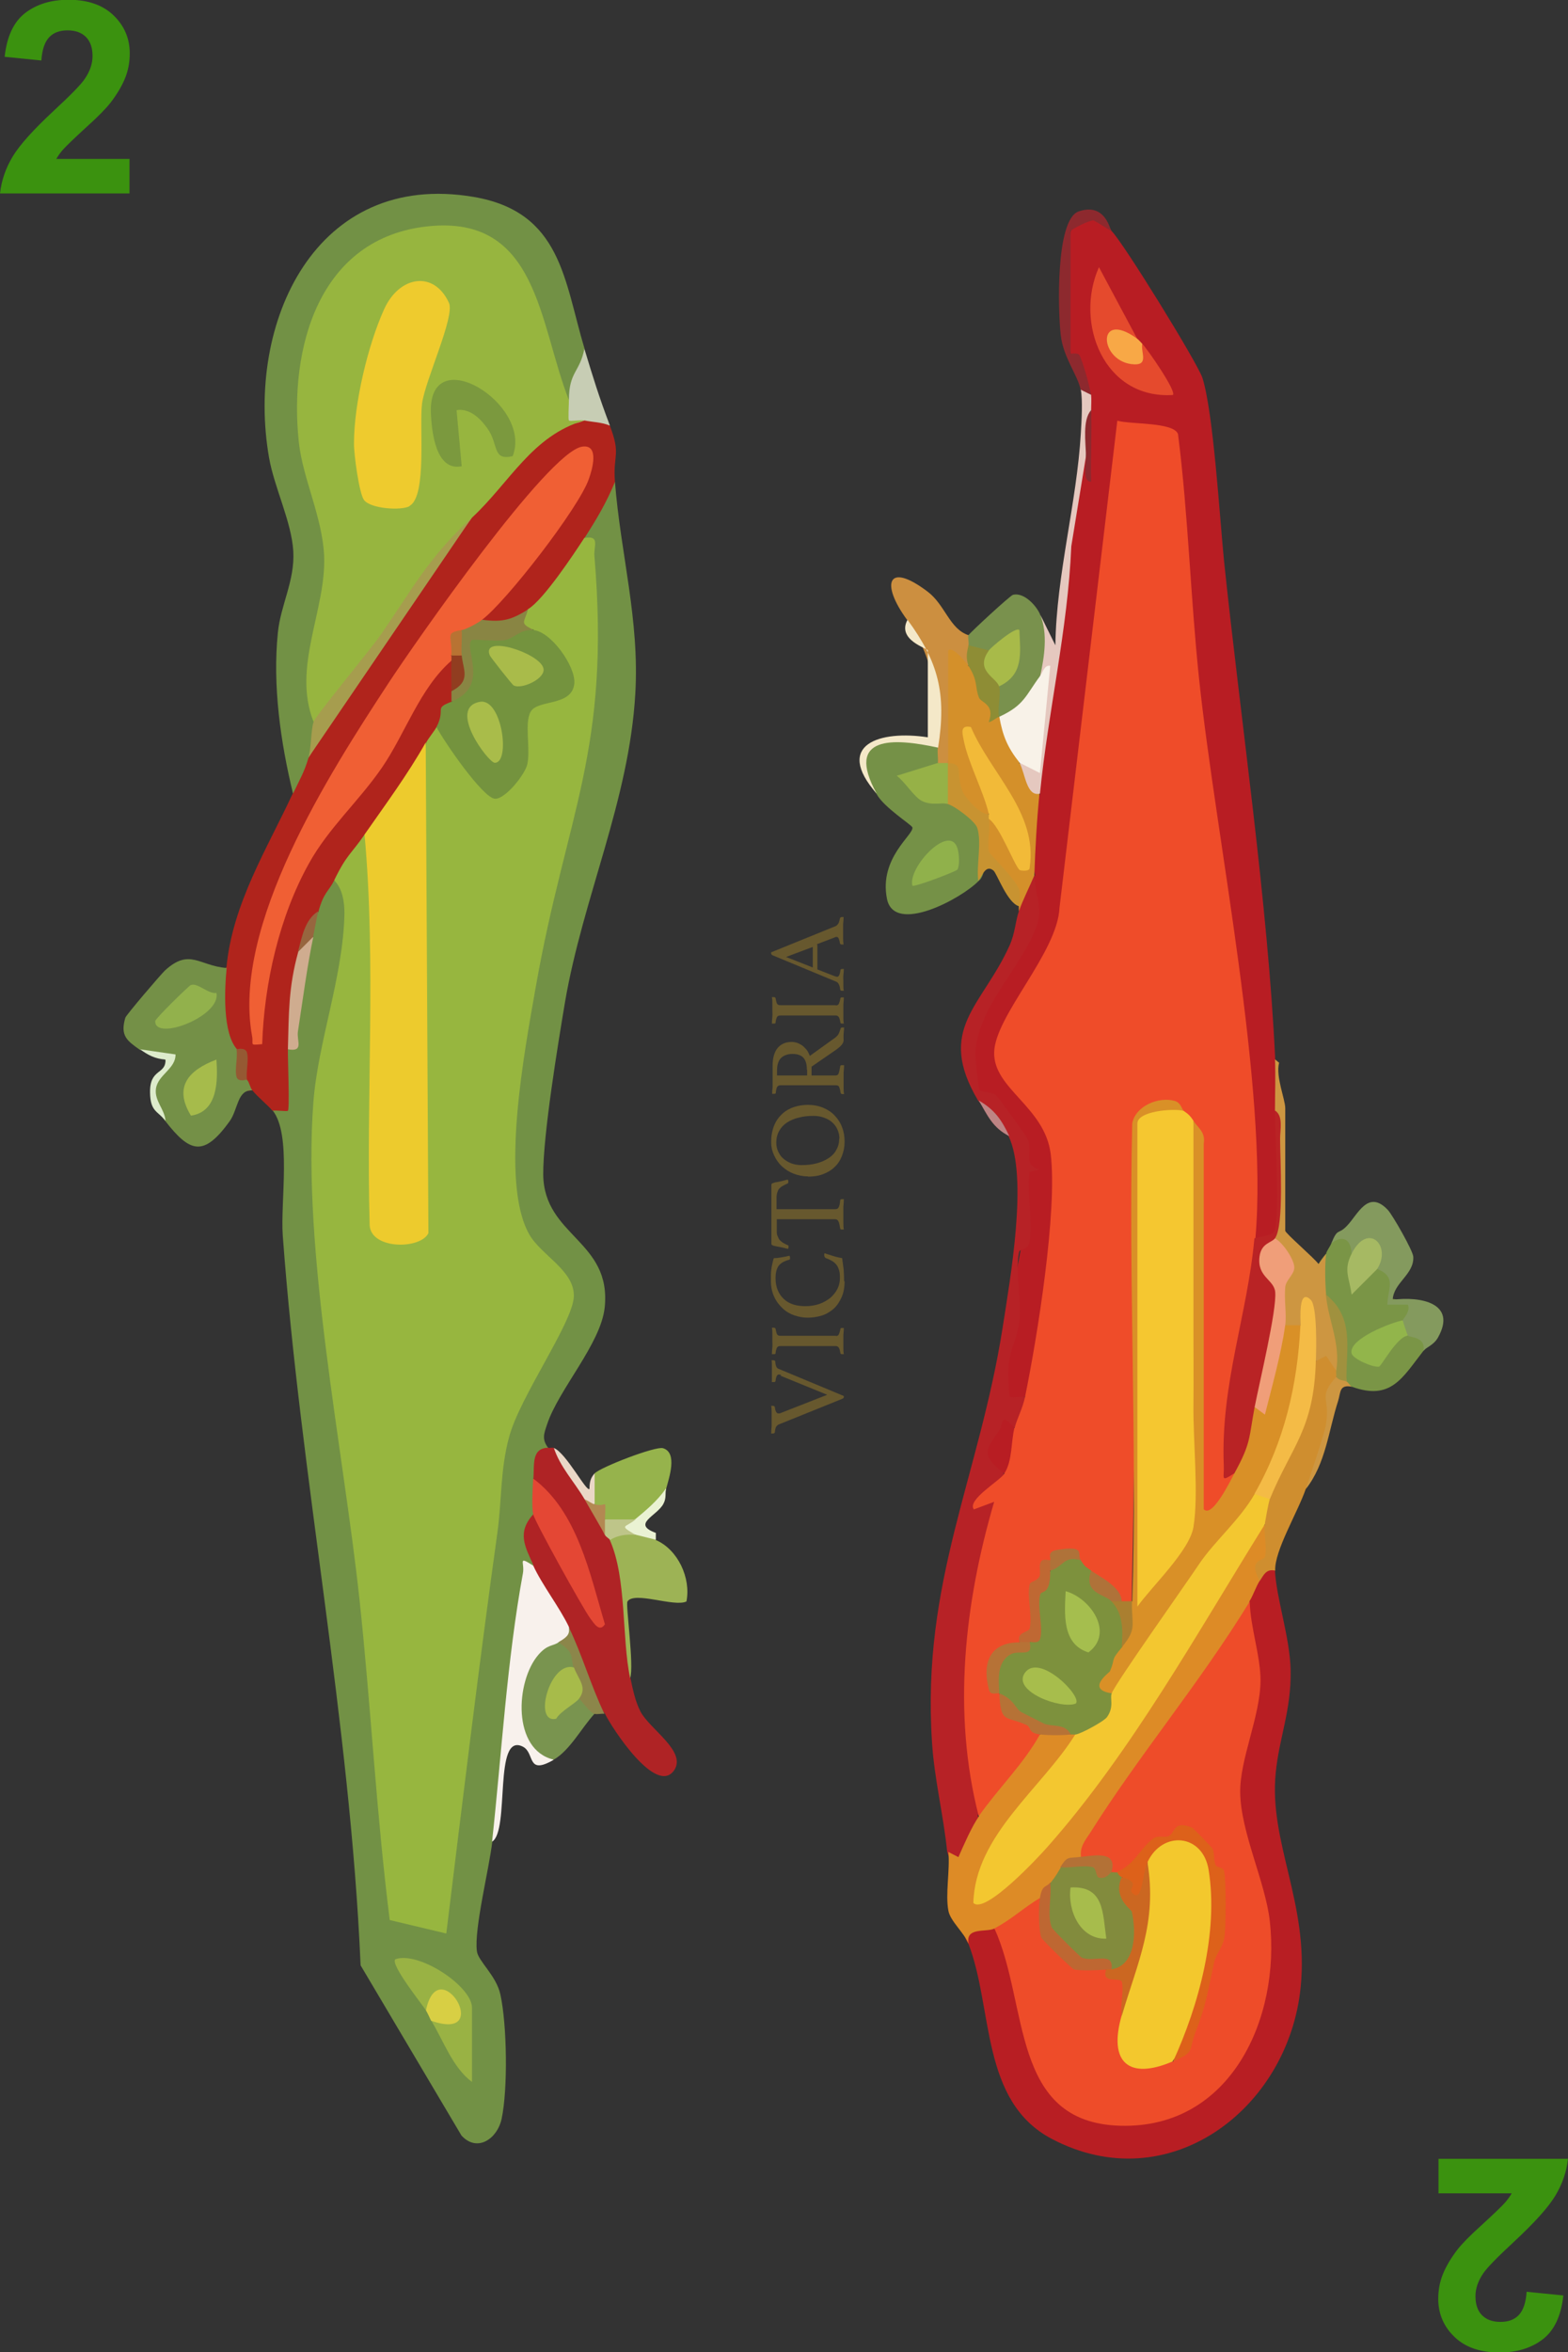 <?xml version="1.0" encoding="UTF-8"?>
<svg id="Layer_2" data-name="Layer 2" xmlns="http://www.w3.org/2000/svg" viewBox="0 0 64.05 96.06">
  <rect x="0" y="0" width="64.05" height="96.06" fill="#333333" stroke="none"/>
  <g id="Cards">
    <g id="Clubs">
      <g id="TwoOfClubs">
        <path d="M58.76,89.56v-1.4h5.29c-.06.53-.23,1.03-.52,1.51s-.85,1.1-1.7,1.89c-.68.63-1.1,1.06-1.25,1.29-.21.31-.31.62-.31.92,0,.34.09.6.27.78.18.18.43.27.75.27s.57-.09.75-.28.29-.5.32-.95l1.5.15c-.09.83-.37,1.43-.84,1.79-.47.36-1.06.54-1.77.54-.78,0-1.39-.21-1.83-.63-.44-.42-.67-.94-.67-1.56,0-.35.06-.69.19-1.01.13-.32.33-.66.6-1.01.18-.23.51-.57.99-1,.48-.44.78-.73.91-.87.13-.14.23-.28.31-.42h-3Z" fill="#3b920f"/>
        <path d="M5.29,6.5v1.4H0c.06-.53.23-1.03.52-1.51s.85-1.1,1.7-1.89c.68-.63,1.1-1.06,1.25-1.29.21-.31.31-.62.31-.92,0-.34-.09-.6-.27-.78-.18-.18-.43-.27-.75-.27s-.57.09-.75.28-.29.5-.32.95l-1.5-.15c.09-.83.37-1.43.84-1.79.47-.36,1.06-.54,1.77-.54.78,0,1.39.21,1.83.63.44.42.67.94.67,1.56,0,.35-.06.69-.19,1.01-.13.32-.33.66-.6,1.01-.18.23-.51.57-.99,1-.48.44-.78.73-.91.87-.13.14-.23.28-.31.42h3Z" fill="#3b920f"/>
        <path d="M22.41,59.13c-.06.61-.27,1.03-.63,1.25.33.5.7,1.2,0,1.46l.03.99c.23.44.22.81-.03,1.1-.48,3.71-1.04,7.53-1.67,11.27-.12,1.08-.75,3.57-.63,4.48.05.41.79.99.96,1.77.27,1.23.31,3.86.05,5.08-.17.8-.99,1.39-1.64.68l-4.12-6.95c-.43-9.98-2.45-19.87-3.18-29.81-.1-1.38.37-4.14-.42-5.11.26-.66.33-1.42.21-2.26l.42-.24c.25-.97.46-2.27.66-3.9l.39-.69c-.24-.21-.17-.55.21-1.04-.54-.46-.04-1.46.63-1.25.12-.02.24-.03.35-.01.79.12.41,2.81.28,3.45-1.12,4.27-1.45,8.5-.85,12.93,1.14,8.54,2.19,17.09,2.87,25.75l1.64.39,2.35-19.43.44-1.36c1.05-1.66,1.8-3.34,2.25-5.04-1.99-1.95-2.38-3.1-2.34-5.85.43-5,1.33-9.94,2.71-14.81.78-3.26.73-6.72.52-10-.28-.68.54-2.13,1.25-2.3.23,2.94,1.01,5.63.83,8.66-.25,4.35-2.14,8.32-2.87,12.58-.29,1.73-.9,5.44-.89,7.05.03,2.52,2.8,2.69,2.51,5.43-.16,1.48-1.88,3.34-2.35,4.76-.13.39-.23.61.05.98Z" fill="#729145"/>
        <path d="M44.57,16.12c-.32-.64-.6-1.2-.83-1.67-.38-1.53-.32-3.45,0-5.01.23-.88,1.24-.82,1.67,0,.45.43,3.52,5.4,3.71,6,.45,1.45.7,5.67.88,7.47.68,6.52,1.79,13.94,2.09,20.35.2.79.2,1.48,0,2.09.12.92.42,4.51-.05,5.12-.14.17-.78.47-.78.1l-.37-.65c-.24-7.2-.99-14.37-2.27-21.5l-.9-10.56c-.01-.09-1.55-.26-1.75-.08l-2.34,19.74c-.85,1.81-1.72,3.6-2.61,5.37.41,1.07,1.07,2.09,1.96,3.07.84,1.94.05,8.77-.64,10.83l-.48.25c-1.18,1.15-.99-.52-.87-1.4.23-1.71.46-3.48.81-5.13.42-2.24,0-4.08-1.24-5.52-1.23-.53-1.15-2.46-.61-3.52,1.33-1.75,2.1-3.66,2.33-5.73-.29-1.31-.22-2.42.21-3.34-.32-.32-.3-.61.05-.88l.48-3.96c.34-2.88.73-5.94,1.19-8.83l.16-.11c.04.74.11.12.21-1.88-.3-.1-.24-.45,0-.63Z" fill="#b81d23"/>
        <path d="M24.91,17.38c.47,1.23.12,1.16.21,2.3-.36.87-.75,1.52-1.25,2.3.4.58-1.31,2.77-1.78,3.05-.14.08-.36-.03-.52-.12-.18.78-1.62,1.33-1.88.42l-.12-.26c.21-.06,5.24-6.55,4.21-6.39-1.71.27-9.53,12.43-10.63,14.51-.9,1.69-2.09,4.11-.33,1,1.85-2.31,3.53-4.72,5.06-7.24l.56.04c.43.31.31.88,0,1.25.42-.02.28.17,0,.42.07.72-.13,1.07-.63,1.04.17.54.22.75-.42.63-.28,1.44-1.14,3.18-2.5,3.76-.12.7-.46,1.96-1.25,1.88-.21.43-.42.47-.63,1.25l-.83,1.67c.11.09.2.18.19.26-.04.85-.25,2.66-.39,3.5-.01.08-.1.14-.22.2-.01.41.08,2.41,0,2.51-.04.04-.47-.03-.63,0-.17-.21-.56-.52-.83-.84-.58.11-.59.01-.21-.42l-.22-.16c.07-.53,0-.89-.2-1.1-1.08,0-1.25-2.86-.42-3.34.25-2.6,1.65-4.82,2.71-7.1-.09-.98.12-1.46.63-1.46l.6-1.46c1.98-2.83,4-5.61,6.08-8.35l-.04-.54c.62-.81,1.8-2.14,2.57-2.77.84-.68,1.02-.76,2.06-.66.3-.67.73-.3,1.04.21Z" fill="#b0241c"/>
        <path d="M52.08,64.14c.06,1.15.61,2.72.64,4.06.03,1.66-.47,2.75-.61,4.21-.28,2.84,1.36,5.31,1.02,8.74-.5,4.99-5.4,8.7-10.16,6.2-2.93-1.54-2.39-5.33-3.41-7.97-.62-.9.58-1.35,1.04-.63l.5.1c.44,2.32,1.13,4.48,2.07,6.47,4.78,3.6,9.26-2.31,8.22-7.15-1.12-3.24-1.52-5.78-.36-9.08-.2-1.31-.2-2.55.01-3.7-.37-.5-.25-.8.42-.84-.14-.57.39-1.02.63-.42Z" fill="#b81e23"/>
        <path d="M23.87,14.25c.06.71.08,1.8-.63,2.09l-.49-.12-1.06-3.54c-.73-2.56-2.48-3.57-5.1-2.85-5.58,2.02-4.01,8.58-2.93,13.03-.36,2.22-.65,4.43-.85,6.63.32.21.25.7-.21,1.46-.17.58-.35.87-.63,1.46-.51-2.09-.84-4.42-.62-6.57.11-1.13.7-2.13.63-3.33s-.78-2.61-.99-3.82c-.96-5.51,1.9-11.74,8.35-10.65,3.6.61,3.7,3.42,4.54,6.21Z" fill="#729145"/>
        <path d="M42.27,35.75c-.02.66.33,1.3.1,1.99-.55,1.67-2.42,3.34-2.53,5.24-.01.19.12,1.44.16,1.51.08.12.51.1.67.22.09.07,1.3,1.73,1.33,1.85.17.55-.22,1.02.47,1.2l-.42.1c-.1.89.13,1.98.01,2.83-.05.39-.39.27-.43.44-.18.78.13,2.05,0,2.89-.13.93-.54,1.19-.43,2.51.05.64-.11.54.63.51.59.35.21,1.19-.42,1.25-.64.47-.78,1.09-.42,1.88l.18.22c-.43.46-.53.91-.29,1.35-1.06,3.76-1.51,7.74-.7,11.6l-.24.82c.52.57-.86,2.9-1.25,1.46-.15-1.5-.53-2.99-.62-4.49-.43-6.55,1.93-10.81,2.89-16.94.31-2,1.04-6.12.24-7.79l-1.25-1.46c-1.73-2.93.17-3.84,1.29-6.33.23-.52.23-.96.38-1.4-.02-.94.19-1.43.63-1.46Z" fill="#b72226"/>
        <path d="M51.67,62.26c.87.31.08,1.69-.16,2.09-.03.06-.04.13-.05.2-.16.25-.26.58-.42.84l-.21,1.12c-2.17,3.01-4.25,6.05-6.26,9.1l-.41.22c-.15.18-.43.32-.83.42.39.49.18.83-.42.63-.06.33-.19.54-.42.63-.2.73-1.16,1.73-1.88,1.25-.32.16-1.2-.08-1.04.63-.18-.46-.75-.93-.83-1.36-.13-.69.07-1.65,0-2.4l.41.21c.22-.5.54-1.24.84-1.67.12-1.21,1.45-2.84,2.5-3.34.2-.35.88-.17,1.25,0,.04-.19.11-.18.21,0l.15.53c-.33.36-4.63,5.59-3.83,5.85,1.12.36,9.59-12.15,10.51-14.3.24-.28.54-.49.88-.63Z" fill="#dd8b26"/>
        <path d="M22.41,59.13c.07,0,.17-.02.21,0l1.15,1.63c.32.18.35.33.1.45.64.37.72.76.83,1.46.27-.3.4-.17.21.21.94.17,1.07,2.06.63,2.69l.21,2.95c.1.46.19.94.41,1.37.37.72,1.9,1.63,1.38,2.4-.73,1.07-2.55-1.73-2.83-2.31-.81-.96-1.29-2.15-1.46-3.55-.75-.07-1.87-1.82-1.46-2.51-.35-.77-.68-1.34,0-2.09h.45c1.71,3.34,1.99,3.64.86.9-.51-.76-.95-1.55-1.31-2.36.04-.6-.08-1.24.63-1.25Z" fill="#af2325"/>
        <path d="M9.26,39.51c-.09.92-.17,2.67.42,3.34l.22.16c-.07.55,0,.91.2,1.1.09.1.12.32.21.42-.62-.04-.58.77-.93,1.26-1.06,1.47-1.62,1.28-2.62,0-.48-.56-.61-1.13-.39-1.69.78-.6.56-1.01-.66-1.23-.52-.37-.81-.57-.59-1.31.04-.12,1.45-1.77,1.62-1.93,1.01-.92,1.39-.19,2.51-.1Z" fill="#749047"/>
        <path d="M38.31,30.53c.32.04.3.52,0,.63.07.15.11.38,0,.44-1.13.54-1.07.66.21.8l.21.44c.16-.58,1.32.51,1.41.71.21.46.23,2.15-.16,2.42-.69.72-3.46,2.22-3.75.73-.33-1.67,1.11-2.62,1.04-2.91-.02-.1-1.16-.81-1.46-1.36-1.38-1.9.09-2.49,1.94-2.15.26-.39.41-.16.56.27Z" fill="#759147"/>
        <path d="M38.72,31.16l-.31-4.73c.57-.53.95-.27,1.14.77l.34.03c.35.69.66,1.37.91,2.05.53.08,1.12,1.43.83,1.88.44.34.72.8.83,1.25-.11,1.09-.17,2.24-.21,3.34-.18.43-.49,1.05-.63,1.46v-.21c-.24-.63-.59-1.18-1.04-1.67-.59.09-.57-1.62-.21-1.88.5-.18.93.23,1.28,1.24-.2-1.11-.66-2.12-1.39-3.05.43.72.47,1.25.11,1.61l-.11.27c-.89-.38-1.41-1.17-1.56-2.36Z" fill="#d4902a"/>
        <path d="M55.21,51.2c.25.74.43.92.56.52l.49.1c1.06-.53.81.46.53,1.22,1,.04,1.8.78.51.87-.17.39-.1.6.21.63.37-.75,1.3.01.63.63-.86,1.1-1.32,2.04-2.92,1.46-.13-.03-.22-.06-.21-.21l-.21-.24c.12-1.16-.03-2.28-.63-3.31-.83-.3-.45-1.2,0-1.67.01-.1.16-.29.21-.42.62-.78,1.39-.59.83.42Z" fill="#7a9546"/>
        <path d="M21.78,63.93c.36.79,1.08,1.71,1.46,2.51.18.61.25,1.04-.42.63l-.02.48c-1.28.58-1.54,3.18-.24,3.87l.05.45c-1.11.64-.75-.28-1.25-.54-1.22-.62-.52,3.43-1.26,3.88.39-3.58.61-7.43,1.26-10.96.08-.44-.23-.73.41-.32Z" fill="#f8f1ec"/>
        <path d="M54.38,50.78c.27-.67.27-.33.64-.72.44-.45.86-1.51,1.67-.65.19.2,1.03,1.67,1.04,1.91.04.73-.81,1.06-.84,1.76,1.13-.15,2.64.13,1.85,1.54-.18.32-.49.4-.6.55.12-.59-.55-.54-.63-.63-.58.22-.7-.28-.21-.63,0-.03.33-.36.21-.63h-.84c.02-.67.39-1.14-.42-1.46l-.26-.39c.2-.47-.06-.55-.78-.23-.02-.6-.37-.79-.83-.42Z" fill="#849a5e"/>
        <path d="M52.08,43.26l.17.14c-.15.55.25,1.5.25,1.85v5.01c0,.1,1.18,1.11,1.36,1.36l.31-.42c-.06.44-.04,1.22,0,1.67.48.86.99,2.36.42,3.13-.24.26-.52.12-.83-.42-.38-.18-.49-.74-.33-1.68l-.3.22c-.03.6-.48.57-.63,0-.14-.04-.25-.08-.26-.14-.08-.5-.04-1.86.23-2.25-.36-.42-.49-.81-.39-1.17.26-1.57.24-3.53,0-5.22,0-.69.03-1.4,0-2.09Z" fill="#cd9641"/>
        <path d="M22.82,67.06c.5-.35.98.73.63,1.04-.34.48-1.37,1.99-.25,1.11l.46.14c.42-.23.73.26.63.63-.52.56-1.01,1.5-1.67,1.88-1.71-.4-1.56-3.2-.63-4.28.38-.44.58-.34.84-.52Z" fill="#79944f"/>
        <path d="M42.48,25.1c.59,1.03.59,1.86,0,2.51.3.79-.97,2.33-1.67,1.67-.33-.31-.66-1.07,0-1.25.57-1.41.6-1.86.07-1.35l-.49-.11c-.28.57-.8.41-.83-.21-.55-.09-.53-.25,0-.42.07-.11,1.7-1.62,1.82-1.65.44-.11.95.43,1.11.81Z" fill="#79914d"/>
        <path d="M54.59,56c.18.05.18.12,0,.21-.21,1.47-.48,3.18-1.25,4.59-.33.96-1.29,2.54-1.25,3.34-.36-.08-.46.16-.63.42-.51-.91.16-.8.21-.98.1-.39-.06-.92,0-1.32-.61-.16-.4-1.07.21-1.04l-.19-.27c.86-1.58,1.41-3.24,1.66-5l.41-.37.41-.21.42.62Z" fill="#cf8e2f"/>
        <path d="M37.05,25.31c-1.08-1.47-.81-2.4.84-1.15.72.54.89,1.52,1.67,1.78-.04.07.03.29,0,.42.52.15.4.59,0,.84-.05-.09-.66-.86-.83-.63,0,1.53,0,3.06,0,4.59-.06.4-.23.37-.42,0,.02-.2-.03-.43,0-.63l-.24-.25c.32-1.89.03-3.44-1.01-4.97Z" fill="#cc8f40"/>
        <path d="M25.96,62.68c.08-.43.36-.36.83.21.9.39,1.44,1.55,1.25,2.51-.5.24-2.13-.43-2.41,0-.08.13.28,2.63.11,3.13-.35-1.64-.13-4.07-.83-5.64-.06-.73.55-.61,1.04-.21Z" fill="#9db355"/>
        <path d="M27.21,60.8c-.17.55-.76,1.32-1.25,1.25-.67.48-1.09.48-1.25,0-.22-.09-.36-.3-.42-.63-.28-.26-.28-.68,0-1.25.25-.26,2.49-1.12,2.79-1.03.61.18.25,1.21.13,1.66Z" fill="#96b34c"/>
        <path d="M44.57,16.12c.02.21,0,.42,0,.63-.08.64-.15,1.27-.21,1.88l-.6,3.68c-.14,3.39-.95,6.76-1.28,10.1-.55.14-.6-.82-.83-1.25.1-.21.25-.32.48-.29l.23-2.37c.29-.63.33-.92.13-.89.17-.79.32-1.73,0-2.51l.62,1.25c.04-2.88.88-5.84,1.04-8.66.03-.48.08-1.35,0-1.77.06-.33.2-.26.42.21Z" fill="#e5c8bf"/>
        <path d="M45.4,9.44s-.69-.43-.73-.44c-.18-.01-.94.38-.94.44v5.01s.28-.06.36.05c.1.14.45,1.34.47,1.62l-.42-.21c-.11-.58-.7-1.29-.81-2.22s-.23-4.74.74-5.06c.73-.24,1.12.14,1.32.81Z" fill="#8d292e"/>
        <path d="M38.72,31.16c.7.03.28.39.61,1.18.09.22.71.95,1.06.91.18.07.18.14,0,.21.08.38-.08.89,0,1.31.02.1,1.1,1.13,1.24,1.56.07.21,0,.46,0,.68-.48-.12-.91-1.35-1.05-1.46-.33-.27-.47.26-.62.42-.08-.65.15-1.56-.04-2.16-.09-.28-.92-.9-1.22-.98-.64-.08-.61-1.53,0-1.67Z" fill="#c89331"/>
        <path d="M38.31,30.53c-1.79-.39-3.82-.52-2.5,1.88-1.77-2.02.15-2.6,2.09-2.3v-3.55c0-.08-1.28-.42-.83-1.25,1.26,1.72,1.6,3.01,1.25,5.22Z" fill="#f4e8c8"/>
        <path d="M24.91,17.38c-.33-.14-.7-.14-1.04-.21-1.06.44-1.54-.25-.63-.84,0-1.16.45-1.13.63-2.09.36,1.19.6,1.97,1.04,3.13Z" fill="#c7cdb4"/>
        <path d="M24.7,69.99c-.13-.02-.31.03-.42,0-.19-.06-.47-.47-.63-.63-.31-.31-.64-.91-.21-1.25-.16-.41.08-.6-.63-1.04.26-.18.5-.27.42-.63.56,1.16.91,2.41,1.46,3.55Z" fill="#8c864a"/>
        <path d="M54.59,56.21c.23-.32.38-.15.42.21.08.05.15.19.21.21-.52-.1-.45.23-.56.58-.39,1.2-.5,2.56-1.32,3.6.16-.48.76-2.25.82-2.62.19-1.16-.35-1.1.43-1.97Z" fill="#cd9641"/>
        <path d="M27.21,60.8c-.05.17.02.37-.11.61-.26.5-1.32.82-.31,1.19v.28s-.79-.2-.84-.21c-1.04-.16-.99-.47,0-.63.47-.39.89-.74,1.25-1.25Z" fill="#eaf2d3"/>
        <path d="M22.62,59.13c.51.2,1.35,1.84,1.46,1.67,0-.24.03-.44.21-.63v1.25c-.12.08-.26.01-.42-.21-.42-.71-.99-1.3-1.25-2.09Z" fill="#ead7c6"/>
        <path d="M5.71,42.85l1.46.21c.01.59-.72.83-.8,1.4-.07.49.36.84.39,1.31-.31-.4-.62-.36-.63-1.15-.02-1,.65-.72.63-1.35-.42-.03-.71-.18-1.04-.42Z" fill="#ddebcb"/>
        <path d="M41.23,46.4c-.7-.35-.91-.89-1.25-1.46.67.39.94.81,1.25,1.46Z" fill="#be8484"/>
        <path d="M23.87,21.97c.65-.12.38.33.41.72.67,8-1.14,10.48-2.4,17.64-.44,2.52-1.48,7.94-.26,10.08.49.86,1.86,1.48,1.82,2.54s-2.2,4.08-2.64,5.72c-.37,1.35-.3,2.61-.48,3.9-.76,5.46-1.42,10.93-2.09,16.39l-2.31-.55c-.55-4.36-.77-8.76-1.24-13.13-.67-6.19-2.34-14.19-1.88-20.26.19-2.49,1.22-5.14,1.27-7.72,0-.47-.08-1.01-.42-1.35.52-1.07.68-1.05,1.25-1.88.5.89.71,1.91.61,3.04l.03,12.96c.02.36,1.28.45,1.56.16l-.1-18.45.41-1.46c.13-.23.34-.47.42-.63l.47-.02,1.02,1.49c1.17,1.77,1.84.99,2.02-2.32l.44-.38c2-.23,1.31-1.32.1-2.3l-.09-.45c-1.04-.04-.92-.23-.21-.84.63-.39,1.85-2.23,2.3-2.92Z" fill="#97b63f"/>
        <path d="M21.78,60.38c1.81,1.35,2.31,3.88,2.93,5.95-.23.35-.45-.05-.6-.24-.29-.39-2.27-3.96-2.33-4.25-.07-.31-.02-1.09,0-1.46Z" fill="#e44734"/>
        <path d="M17.4,82.1c-.12-.2-1.48-1.89-1.25-2.09.95-.34,3.13,1.1,3.13,1.98v3.03c-.79-.58-1.16-1.68-1.67-2.51.24-.29.49-.3.81-.28-.1-.66-.44-.7-1.02-.14Z" fill="#99b244"/>
        <path d="M12.8,38.25c-.25,1.18-.44,2.64-.63,3.87-.06.39.26.85-.41.73.04-1.47.02-2.52.42-3.97.18-.51.38-.72.63-.63Z" fill="#cfac8f"/>
        <path d="M17.4,82.1c.51-2.49,2.82,1.34.21.42-.05-.09-.11-.25-.21-.42Z" fill="#d8cf44"/>
        <path d="M12.8,38.25l-.63.63c.16-.59.27-1.32.83-1.67-.06.25-.14.71-.21,1.04Z" fill="#97663f"/>
        <path d="M51.25,50.57c.05.57.11,1.17.18,1.81-.66,2.63-1,5.23-1.02,7.8.63.59-.81,2.42-1.44,1.63v-15.27s-.23-.76-.23-.76c-.47.28-.63.07-.42-.42-.45-.47-1.96-.13-1.98.54.06,6.51.03,13.01-.11,19.5-.07.55-.26.53-.42,0-.61-.31-1.03-.73-1.25-1.25-.55.34-.81.09-.42-.42-.39-.3-.58-.26-1.25,0-.29.57-.83,1.67-.62,2.97l-.63.37c-.13.19-.37.33-.72.44-.6.59-.37,1.41-.11,1.65l.41.69c.63.25,1.05.58,1.26.98-.68,1.22-1.71,2.21-2.5,3.34-1.09-4.23-.58-8.72.63-12.84l-.83.31c-.29-.39,1.05-1.16,1.25-1.46-.34-.54-.2-1.62.42-1.88.09-.36.32-.77.42-1.25.5-2.44,1.33-7.58,1.05-9.92-.24-1.94-2.35-2.66-2.31-4.16s2.59-4.06,2.67-5.91l2.36-19.88c.56.16,2.31.05,2.48.55.42,3.31.51,6.67.86,9.99.68,6.47,2.84,16.75,2.3,22.86Z" fill="#ef4c29"/>
        <path d="M52.08,50.57l.03.5c-.58.32-.11.85.22,1.21-.03,1.72-.35,3.43-.82,5.08-.02.06-.13.08-.27.1.59.62.1,2.8-.83,2.71-.57.37-.4.2-.42-.31-.14-3.32.97-6.16,1.25-9.29.23-.08.78-.09.84-.35.2-.85,0-3.76,0-4.87.35.22.21.79.21,1.15,0,.87.17,3.55-.21,4.07Z" fill="#b92325"/>
        <path d="M46.45,13.83c-.13.14-.29.23-.47.19-.88-.2.13.6.26.28.02-.06.07-.1.13-.14.09-.05.19-.09.29-.12.23.24,1.41,1.95,1.25,2.09-2.82.18-4.03-2.95-3.02-5.22l1.56,2.92Z" fill="#e54a2d"/>
        <path d="M46.45,13.83c.08.06.14.14.21.21-.07.33.27.86-.32.84-1.44-.05-1.6-2.29.11-1.05Z" fill="#f8a846"/>
        <path d="M44.57,16.75c.04.97-.03,1.95,0,2.92-.38.01-.2-.78-.21-1.04-.01-.57-.15-1.48.21-1.88Z" fill="#8d292e"/>
        <path d="M23.24,16.33c0,.19-.04.8,0,.84.04.05.46-.03.63,0-2.13.61-3.05,2.54-4.59,3.97-2.08,2.76-4.1,5.54-6.08,8.34h-.39c-.89-2.24.52-4.56.43-6.78-.07-1.57-.86-3.13-1.03-4.61-.42-3.86.8-8.39,5.29-8.85s4.51,3.98,5.74,7.1Z" fill="#97b53f"/>
        <path d="M14.89,34.08c.85-1.22,1.77-2.46,2.5-3.76l.11,20.04c-.33.67-2.34.67-2.4-.32-.15-5.31.27-10.7-.21-15.97Z" fill="#edcb2d"/>
        <path d="M18.44,26.98c-1.29,1.12-1.89,2.99-2.84,4.37s-2.17,2.45-2.98,3.91c-1.21,2.17-1.83,4.9-1.91,7.38-.55.05-.35.03-.41-.31-.84-4.52,3.14-10.73,5.58-14.45,1.03-1.57,6.49-9.43,7.9-9.64.72-.11.41.95.27,1.33-.4,1.16-3.36,4.99-4.37,5.75.32.55-.53.78-.83.42-.13.31-.27.66-.42,1.04.19.04.18.11,0,.21Z" fill="#f05f34"/>
        <path d="M21.78,25.73c.72.05,1.74,1.48,1.68,2.18-.09.95-1.48.64-1.78,1.15-.27.45,0,1.52-.14,2.15-.1.43-.89,1.41-1.31,1.41-.49,0-2.1-2.35-2.4-2.93.4-.78-.14-.75.63-1.04.65-.63.87-1.54.66-2.72.74-.08,1.46-.24,2.16-.47l.52.27Z" fill="#74933e"/>
        <path d="M19.28,21.13l-6.68,9.81c.12-.41.1-1.15.21-1.46.09-.26,2.35-2.99,2.7-3.5,1.36-1.95,1.96-3.18,3.77-4.85Z" fill="#a69d4e"/>
        <path d="M21.57,24.89c-.17.57-.34.54.21.84-.54-.04-.75.33-1.16.41-.32.06-1.29-.05-1.35,0-.34.34.76,1.89-.83,2.51v-.42c.17-.53.31-1.01.42-1.46-.33-.15-.34-.87,0-1.04.2-.03.7-.31.83-.42.85.11,1.2,0,1.88-.42Z" fill="#898543"/>
        <path d="M18.86,26.77c.06.6.39,1.04-.42,1.46,0-.42-.01-.84,0-1.25,0-.07,0-.14,0-.21.07-.55.26-.53.42,0Z" fill="#913d20"/>
        <path d="M9.67,42.85s.36-.1.42.14c.08.31-.05.77,0,1.11-.03-.03-.36.12-.43-.13-.08-.3.06-.78,0-1.12Z" fill="#955933"/>
        <path d="M40.6,78.76c.68-.34,1.23-.87,1.88-1.25l.2.13c-.31,1.33,1,2.82,2.34,2.58l.17.22.26.08c.64-.03.76.57.37,1.8l.33.38c-.32,1.24.16,1.66,1.35,1.21l.41.29c1.36-1.96,2.55-6.81,1.36-8.64-.9-1.39-2.49-.19-3.04,1.04l-.61-.13c-.06.18-.13.18-.21,0-.43-.25-.84-.46-1.25-.63-.06-.42.16-.67.37-.99,1.99-3.17,4.49-6.13,6.52-9.45.02,1.04.44,2.21.44,3.23-.01,1.47-.85,3.21-.83,4.57.02,1.63,1.03,3.65,1.21,5.26.44,3.95-1.59,8.47-6.1,8.35s-3.73-4.94-5.15-8.06Z" fill="#ee4c29"/>
        <path d="M41.44,58.3c-.15.6-.08,1.37-.42,1.88-.91-.74-.82-.9-.2-1.77.19-.27,0-.75.62-.11Z" fill="#b81d23"/>
        <path d="M51.87,61.22c-.06.16-.17.81-.21,1.04-2.72,4.36-5.45,9.3-8.87,13.16-.35.4-2.56,2.78-3.03,2.29.07-2.77,2.8-4.68,4.17-6.89-.06-.38.26-.71.96-.99.03-.4.2-.63.5-.68-.2-.05-.29-.15-.19-.3,1.62-2.72,3.41-5.33,5.49-7.75l.55-.09c.29-.54.64-.37.63.21Z" fill="#f3c730"/>
        <path d="M44.15,63.72c.17.27.19.25.42.42.24.45.42.72.89.97l-.05.29c.87.15.72,1.19.42,1.88.16.41,0,.87-.47,1.38l.05.5c-.08.19.11.54-.19.96-.13.18-1.04.67-1.27.71-.07.01-.14,0-.21,0-1.37-.11-2.34-.67-2.92-1.67-.66-.78-.12-2.01,1.04-1.88-.28-.02-.21-.09.21-.21.22-.62.29-1.31.2-2.05.23-.29.44-.58.64-.87.09-.62.89-.98,1.25-.42Z" fill="#7d913d"/>
        <path d="M43.32,76.25c.72-.36,1.51-.39,2.09.21.07-.02.16.02.21,0,.31-.1.39-.08.21.21.09.52.35.92.78,1.22.19.66-.27,3.45-1.19,2.54-1.57-.21-3.46-1.19-2.5-3.55.26-.33.25-.36.42-.63Z" fill="#828b3d"/>
        <path d="M42.9,76.88c.07.57-.14,1.29.06,1.83.03.08,1.16,1.21,1.24,1.24.5.19,1.32-.27,1.2.48-.05.19-.12.18-.21,0-.37.03-.98.06-1.31,0-.09-.02-1.31-1.21-1.34-1.3-.12-.32-.12-1.25-.06-1.62.09-.56.25-.42.42-.63Z" fill="#be6732"/>
        <path d="M41.65,67.06c.16-.28.32-.31.42,0-.02.02.07.28-.05.37-.15.11-.49,0-.72.12-.59.31-.51,1.03-.48,1.6.64.27.64.62.9.77.1.05.83.42.93.47.33.14.86-.02,1.09.44-.3.04-.94.04-1.25,0-.55-.07-.31-.28-.59-.4-.83-.37-1.02-.04-1.08-1.27-.09-.04-.36.09-.42-.14-.31-1.17.08-1.96,1.25-1.95Z" fill="#b67236"/>
        <path d="M44.15,75.83c.73-.09,1.49-.2,1.25.63-.07.02-.19.28-.5.22-.15-.03-.1-.39-.27-.43-.38-.1-.91.05-1.32,0,.31-.48.31-.35.83-.42Z" fill="#b37136"/>
        <path d="M25.96,62.05c-.41.35-.71.21,0,.63-.37-.03-.73.01-1.04.21-.03-.06-.17-.12-.21-.21-.13-.26-.13-.47,0-.63h1.25Z" fill="#bec589"/>
        <path d="M24.29,61.43c.27.08.4-.02.42,0,.04.06,0,.46,0,.63,0,.21,0,.42,0,.63-.12-.25-.64-1.12-.83-1.46.14.05.28.17.42.21Z" fill="#b38852"/>
        <path d="M8.84,40.55c.2.95-2.52,1.99-2.5,1.15,0-.1,1.36-1.43,1.45-1.47.27-.12.71.37,1.05.32Z" fill="#92b14c"/>
        <path d="M8.84,43.27c.06.84.07,2.13-1.04,2.29-.71-1.16-.12-1.85,1.04-2.29Z" fill="#a6bb4b"/>
        <path d="M38.72,31.16v1.67c-.27-.07-.62.08-1.04-.11-.33-.15-.72-.8-1.05-1.04l1.67-.52c.14,0,.28,0,.42,0Z" fill="#96b147"/>
        <path d="M39.11,35.51c-.05.08-1.77.73-1.84.66-.2-.74,1.52-2.57,1.84-1.53.07.21.1.7,0,.87Z" fill="#90b14b"/>
        <path d="M40.39,33.24c-.21-.92-.86-2.12-1.03-3.04-.06-.3-.13-.6.3-.51.82,1.92,2.74,3.5,2.4,5.74.02.18-.39.12-.41.1-.22-.19-.81-1.8-1.26-2.09-.01-.07.01-.14,0-.21Z" fill="#f2ba38"/>
        <path d="M42.48,27.61c.13-.17.18-.46.42-.42l-.42,4.38-.83-.42c-.5-.63-.69-1.1-.83-1.88,1.02-.47,1.07-.86,1.67-1.67Z" fill="#f8f2e8"/>
        <path d="M40.39,26.56c.37.53.51,1.01.42,1.46.09.31-.07.89,0,1.25-.12.05-.39.26-.42.21.27-.72-.33-.79-.4-.99-.18-.45-.02-.65-.43-1.3-.11-.33-.07-.52,0-.84l.83.21Z" fill="#8e8d35"/>
        <path d="M57.51,54.54c-.45.05-1.08,1.25-1.18,1.27-.26.04-1.07-.32-1.12-.54-.14-.59,1.64-1.27,2.09-1.35,0,.03.19.6.21.63Z" fill="#92b54b"/>
        <path d="M55.21,51.2c.67-1.33,1.66-.32,1.04.63l-1.04,1.04c-.09-.7-.34-.99,0-1.67Z" fill="#a6b963"/>
        <path d="M54.17,52.87c1.17.96.81,2.17.83,3.55-.1-.06-.33-.03-.42-.21.02-.03-.01-.13,0-.21.19-1.15-.32-2.05-.42-3.13Z" fill="#a0913e"/>
        <path d="M48.33,45.35c-.44.44-1.06.62-1.88.52l.42.14v18.51l-.42,1.08c.45-1.1,1.07-2.16,1.84-3.19.05-4.88.11-9.85.18-14.91l.28-1.73c.17.28.5.45.42.93v14.93c.35.4,1.15-1.28,1.25-1.46.69-1.25.59-1.44.83-2.71.51-.88.82-1.91.93-3.08l.32-.26h.63c.77,2.04-.37,4.53-1.31,6.46-.12.25-.26.42-.57.43-.6,1.05-1.64,1.93-2.26,2.85-.56.84-3.4,4.84-3.58,5.29-1.08-.16-.09-.85-.07-.9.24-.57,0-.4.49-.98.28-.56.23-1.1.14-1.69l.28-.19c.21-6.49-.16-13.02,0-19.52.14-.71,1.08-1.1,1.74-.91.26.08.28.34.35.38Z" fill="#d99027"/>
        <path d="M53.13,54.12c0-.19-.11-1.55.41-1.04.27.26.23,2.02.21,2.5-.08,2.81-.99,3.47-1.88,5.64l-.63-.21c1.23-2.15,1.76-4.46,1.88-6.89Z" fill="#f4bb46"/>
        <path d="M52.08,50.57c.33.18.78.86.79,1.18.01.29-.34.51-.37.81-.05.52.06,1.09,0,1.56-.18,1.23-.53,2.45-.83,3.65l-.42-.31c.19-.98.91-3.96.84-4.7-.05-.51-.75-.61-.64-1.45.08-.56.49-.55.63-.74Z" fill="#f09e79"/>
        <path d="M23.45,68.11c.2.51.54.79.21,1.25-.14.2-.77.52-.94.83-.97.22-.25-2.4.73-2.09Z" fill="#a7bb4a"/>
        <path d="M40.39,26.56c.08-.11,1.11-1,1.25-.83.04.97.18,1.82-.83,2.3-.1-.36-1.01-.64-.42-1.46Z" fill="#a8ba49"/>
        <path d="M48.33,45.35c.2.14.28.2.42.42,0,2.89,0,5.78,0,8.67,0,.98.01,1.92,0,2.91-.02,1.46.22,3.68,0,5.01-.16.97-1.69,2.41-2.29,3.25v-19.73c0-.51,1.45-.62,1.88-.52Z" fill="#f5c730"/>
        <path d="M42.9,63.72c.35.09.27.21,0,.42.01,1.05-.36.78-.41.98-.13.53.13,1.31,0,1.8-.06.23-.39.11-.42.14-.14,0-.28,0-.42,0-.15-.42.38-.39.41-.56.12-.54-.12-1.27,0-1.8.03-.13.28-.11.4-.32.07-.13-.05-.45.07-.62.08-.12.34-.03.37-.05Z" fill="#bf6833"/>
        <path d="M45.82,65.39h.42c-.03.97.23,1.11-.42,1.88.05-.7.07-1.35-.42-1.88-.02-.42.23-.33.42,0Z" fill="#aa7f30"/>
        <path d="M44.57,64.14c.36.26,1.23.66,1.25,1.25h-.42c-.27-.29-1.16-.31-.83-1.25Z" fill="#af7239"/>
        <path d="M42.9,63.72c.06-.06-.19-.36.3-.43,1.17-.18.78.16.95.43-.7-.22-.73.29-1.25.42,0-.14,0-.28,0-.42Z" fill="#af7239"/>
        <path d="M16.73,20.67c-.33.19-1.59.11-1.86-.25-.2-.26-.42-1.9-.41-2.32,0-1.61.56-3.99,1.23-5.47.62-1.37,2.04-1.6,2.65-.26.25.55-.97,3.15-1.1,4.11-.12.91.21,3.78-.51,4.18Z" fill="#eecb2e"/>
        <path d="M20.94,18.63c-.85.19-.55-.47-1.04-1.15-.28-.39-.72-.82-1.25-.73l.21,2.29c-1.06.22-1.23-1.41-1.26-2.2-.09-2.97,4.18-.32,3.34,1.79Z" fill="#7b993e"/>
        <path d="M18.86,25.73c.02.34-.03.7,0,1.04h-.42c.03-.84-.28-.92.42-1.04Z" fill="#b87333"/>
        <path d="M19.61,28.66c.9-.15,1.25,2.5.6,2.49-.26,0-1.96-2.26-.6-2.49Z" fill="#a9bc4a"/>
        <path d="M20.98,27.99c-.07-.04-.94-1.15-.97-1.22-.38-.88,2.06-.1,2.19.53.09.42-.91.87-1.22.69Z" fill="#a9bb4a"/>
        <path d="M47.91,84.18c-1.79.77-2.65.06-2.09-1.88,0-.99.22-1.93.65-2.8.1-1.17.23-2.33.39-3.47-.32-.66,1.23-1.35,1.81-1.06,2.2,1.13.53,7.59-.77,9.2Z" fill="#f3c82d"/>
        <path d="M45.61,76.46c.8-.36.97-1.02,1.53-1.4.17-.11.46-.01.6-.08.27-.13.18-.67.96-.34.05.02.79.79.82.84.1.16.04.46.14.7.03.07.31.08.34.22.09.36.08,2.25.02,2.68-.07.47-.34.68-.42,1.04-.28,1.26-.32,1.73-.77,2.88-.29.75.01.79-.91,1.18,1.05-2.29,1.86-5.28,1.45-7.82-.24-1.48-1.88-1.61-2.49-.33.06,1.62-.52,2.47-1.04.63-.09-.02-.17-.12-.21-.21Z" fill="#dd611a"/>
        <path d="M45.82,82.3c-.06-.42.09-.97.01-1.35-.05-.25-.87.11-.64-.53.07,0,.14,0,.21,0,1-.14,1.02-1.54.83-2.36-.02-.08-.79-.57-.41-1.4.81.21.26.45.42.63.43.49.42-.81.63-1.25.41,2.47-.41,4.11-1.04,6.26Z" fill="#cb6721"/>
        <path d="M43.53,64.98c1.01.28,2,1.7.93,2.5-1.1-.34-.97-1.61-.93-2.5Z" fill="#a5be4e"/>
        <path d="M43.94,69.57c-.61.24-2.6-.5-2.08-1.25.59-.85,2.39.99,2.08,1.25Z" fill="#a7bd4c"/>
        <path d="M45.19,79.17c-1.06.04-1.59-1.14-1.46-2.09,1.38-.08,1.31,1.04,1.46,2.09Z" fill="#a7bc4c"/>
        <g opacity=".26">
          <path d="M31.91,56.15s-.06-.02-.09-.02c-.04,0-.07.02-.09.06s-.04.11-.05.2c0,.04-.03.05-.08.05-.01,0-.03,0-.04,0,0,0-.02,0-.03,0,0,0,0-.03,0-.06,0-.03,0-.07,0-.12,0-.05,0-.1,0-.15s0-.1,0-.15c0-.1,0-.19,0-.27,0-.08-.01-.13-.01-.14,0,0,.02,0,.03,0,0,0,.02,0,.02,0,0,0,.01,0,.02,0,.05,0,.07.02.08.05,0,.09.02.16.04.21s.06.08.12.1l2.64,1.1s0,.01,0,.02,0,.01,0,.02c0,.03-.02.06-.08.08l-2.6,1.05s-.07.05-.09.09-.04.12-.05.22c0,.03-.03.05-.08.05-.02,0-.05,0-.07,0,0-.09.01-.19.02-.29,0-.1,0-.19,0-.27s0-.16,0-.27c0-.11,0-.21-.02-.3.03,0,.05,0,.07,0,.04,0,.07.02.08.05.02.17.07.26.14.26.02,0,.04,0,.06,0l1.94-.76-1.91-.78Z" fill="#fdc11f"/>
          <path d="M34.14,54.56c.06,0,.1-.02.12-.06s.05-.12.07-.23c0-.03.03-.04.07-.04.02,0,.04,0,.07,0,0,.09-.01.18-.02.28,0,.09,0,.18,0,.26s0,.17,0,.26,0,.19.02.27c-.03,0-.05,0-.07,0-.04,0-.07-.01-.07-.04-.02-.11-.04-.19-.07-.23s-.07-.06-.12-.06h-2.27c-.06,0-.1.02-.13.06-.02.04-.05.12-.06.23,0,.02-.01.03-.03.04-.01,0-.03,0-.05,0s-.04,0-.07,0c0-.09.01-.18.02-.28s0-.18,0-.26,0-.16,0-.26,0-.19-.02-.28c.03,0,.05,0,.07,0,.04,0,.07.01.08.04.02.11.04.19.06.23.03.04.07.06.13.06h2.27Z" fill="#fdc11f"/>
          <path d="M34.5,52.32c0,.25-.04.47-.12.65s-.18.34-.32.47c-.14.12-.29.22-.48.28s-.38.09-.59.09c-.18,0-.35-.03-.53-.09-.18-.06-.34-.15-.48-.28s-.26-.28-.35-.47c-.09-.19-.14-.41-.14-.65,0-.1,0-.19,0-.27,0-.08.01-.16.02-.23s.02-.15.04-.22.03-.15.06-.22c.08,0,.18-.01.29-.03.12-.02.23-.04.35-.07.01.02.02.05.02.07s0,.05,0,.06c0,.02-.02.03-.05.04-.2.05-.34.14-.42.25-.08.12-.12.28-.12.5,0,.18.03.35.09.49.06.14.14.26.25.36.11.1.23.17.38.22s.32.07.5.07c.2,0,.39-.03.57-.09.17-.06.32-.15.45-.25.12-.11.22-.23.29-.37s.1-.29.1-.45c0-.13-.01-.24-.04-.32-.03-.09-.06-.16-.11-.22s-.11-.11-.18-.15c-.07-.04-.15-.08-.24-.11-.04-.02-.07-.06-.07-.11,0-.01,0-.03,0-.05,0-.02,0-.03.02-.04.1.04.22.07.34.11s.25.07.37.09c.02.15.04.29.06.45.01.15.02.32.02.5Z" fill="#fdc11f"/>
          <path d="M31.74,49.38h2.38c.07,0,.12-.03.14-.08.03-.06.05-.15.06-.28,0-.03.02-.05.07-.05.02,0,.05,0,.08,0,0,.1-.01.2-.02.3,0,.11,0,.21,0,.32s0,.21,0,.32,0,.21.02.3c-.03,0-.05,0-.08,0-.04,0-.07-.01-.07-.04-.02-.13-.04-.23-.07-.29-.03-.06-.07-.09-.14-.09h-2.38v.46c0,.09,0,.16.03.22s.04.11.08.16c.04.04.08.08.14.12.06.03.12.07.2.1.01,0,.03.02.03.03,0,.01,0,.03,0,.04,0,.03,0,.06-.03.08-.11-.03-.2-.05-.29-.07-.08-.01-.15-.03-.21-.04-.05-.01-.1-.02-.13-.04-.03-.01-.04-.04-.04-.06,0-.02,0-.05,0-.09,0-.04,0-.08,0-.12,0-.04,0-.09,0-.13,0-.04,0-.09,0-.12v-1.49s0-.08,0-.12c0-.04,0-.09,0-.13,0-.04,0-.09,0-.12,0-.04,0-.07,0-.09,0-.03.02-.05.05-.06.03-.01.07-.03.13-.04.06-.01.13-.02.21-.04s.17-.04.28-.07c0,.01.01.03.02.04,0,.01,0,.03,0,.05,0,.01,0,.03,0,.04,0,.01-.02.03-.03.03-.07.03-.14.07-.2.1-.06.03-.1.07-.14.11-.04.04-.06.1-.08.16s-.03.14-.03.22v.46Z" fill="#fdc11f"/>
          <path d="M33,48.04c-.2,0-.4-.04-.58-.11s-.34-.17-.48-.3c-.14-.13-.24-.28-.32-.45-.08-.17-.12-.35-.12-.53,0-.26.04-.48.12-.68s.19-.35.33-.48.3-.22.48-.28c.18-.06.37-.09.57-.09.23,0,.44.04.63.12.19.08.34.18.47.32.13.14.23.29.3.48.07.18.1.38.1.59s-.04.4-.11.58c-.07.18-.17.33-.3.45-.13.13-.29.22-.47.29-.18.07-.39.1-.61.1ZM34.29,46.51c0-.14-.03-.27-.08-.38-.05-.12-.13-.22-.22-.3s-.21-.15-.34-.19c-.13-.05-.27-.07-.43-.07-.21,0-.41.02-.59.07-.18.04-.34.11-.48.2-.14.09-.24.2-.32.34s-.12.3-.12.48c0,.12.02.24.07.35.05.11.11.21.2.29s.2.15.32.2c.13.05.27.08.44.08.22,0,.42-.02.61-.07s.35-.12.49-.21.25-.2.32-.34c.08-.13.12-.29.12-.46Z" fill="#fdc11f"/>
          <path d="M33.15,43.59v.33h.98c.07,0,.11-.03.13-.09.02-.06.04-.15.06-.28,0-.04.03-.05.08-.05.02,0,.05,0,.08,0,0,.08-.01.18-.02.29,0,.11,0,.23,0,.34,0,.08,0,.17,0,.27,0,.1,0,.2.02.28-.03,0-.05,0-.07,0-.04,0-.07-.02-.07-.05-.02-.11-.04-.19-.06-.24-.02-.05-.07-.07-.13-.07h-2.27c-.06,0-.1.02-.13.06-.03.04-.05.13-.06.25,0,.03-.03.04-.08.04-.02,0-.04,0-.07,0,0-.09.01-.18.02-.28,0-.1,0-.19,0-.27v-.6c0-.32.07-.56.21-.73.14-.16.33-.24.57-.24.07,0,.13.01.2.03s.14.06.21.1c.07.05.13.11.19.18.06.07.1.16.14.26l1.03-.74c.08-.06.13-.12.16-.19.03-.07.05-.13.07-.19,0-.03.03-.04.06-.04.02,0,.05,0,.08,0,0,.07-.01.15-.02.25s0,.19,0,.27c0,.06-.03.13-.08.19s-.12.12-.2.18l-1.03.71ZM32.96,43.69c0-.21-.04-.37-.13-.48-.09-.11-.24-.17-.46-.17-.09,0-.18.01-.25.04-.08.02-.14.06-.2.11s-.1.12-.13.2c-.03.08-.05.19-.05.31v.22h1.23v-.24Z" fill="#fdc11f"/>
          <path d="M34.14,41.06c.06,0,.1-.02.12-.06s.05-.12.07-.23c0-.03.03-.04.07-.04.02,0,.04,0,.07,0,0,.09-.01.18-.02.28,0,.09,0,.18,0,.26s0,.17,0,.26,0,.19.02.27c-.03,0-.05,0-.07,0-.04,0-.07-.01-.07-.04-.02-.11-.04-.19-.07-.23s-.07-.06-.12-.06h-2.27c-.06,0-.1.02-.13.06-.02.04-.05.12-.06.23,0,.02-.01.03-.03.04-.01,0-.03,0-.05,0s-.04,0-.07,0c0-.09.01-.18.02-.28s0-.18,0-.26,0-.16,0-.26,0-.19-.02-.28c.03,0,.05,0,.07,0,.04,0,.07.01.08.04.02.11.04.19.06.23.03.04.07.06.13.06h2.27Z" fill="#fdc11f"/>
          <path d="M33.39,38.6v.99l.72.28s.07.02.09.02c.06,0,.11-.09.13-.27,0-.02.01-.03.02-.04.01,0,.03-.01.05-.01s.04,0,.07,0c0,.08-.01.16-.02.25s0,.18,0,.26c0,.06,0,.12,0,.18,0,.06,0,.13.02.2-.02,0-.05,0-.07,0-.02,0-.04,0-.05-.01-.02,0-.02-.02-.03-.05-.01-.09-.03-.16-.06-.21-.02-.05-.06-.08-.1-.1l-2.58-1.07c-.05-.02-.08-.05-.08-.08,0-.01,0-.03,0-.05l2.66-1.08s.07-.06.1-.12c.02-.06.04-.12.05-.18,0-.02.01-.03.02-.04.01-.01.03-.02.06-.02.02,0,.04,0,.07,0,0,.1-.01.19-.02.28,0,.09,0,.18,0,.26s0,.18,0,.29,0,.2.02.29c-.03,0-.05,0-.07,0-.03,0-.05,0-.06-.02-.01-.01-.02-.02-.02-.03-.01-.08-.03-.14-.05-.19-.02-.05-.05-.07-.09-.07-.02,0-.04,0-.07.02l-.73.28ZM33.2,38.67l-1.09.41,1.09.43v-.85Z" fill="#fdc11f"/>
        </g>
      </g>
    </g>
  </g>
</svg>